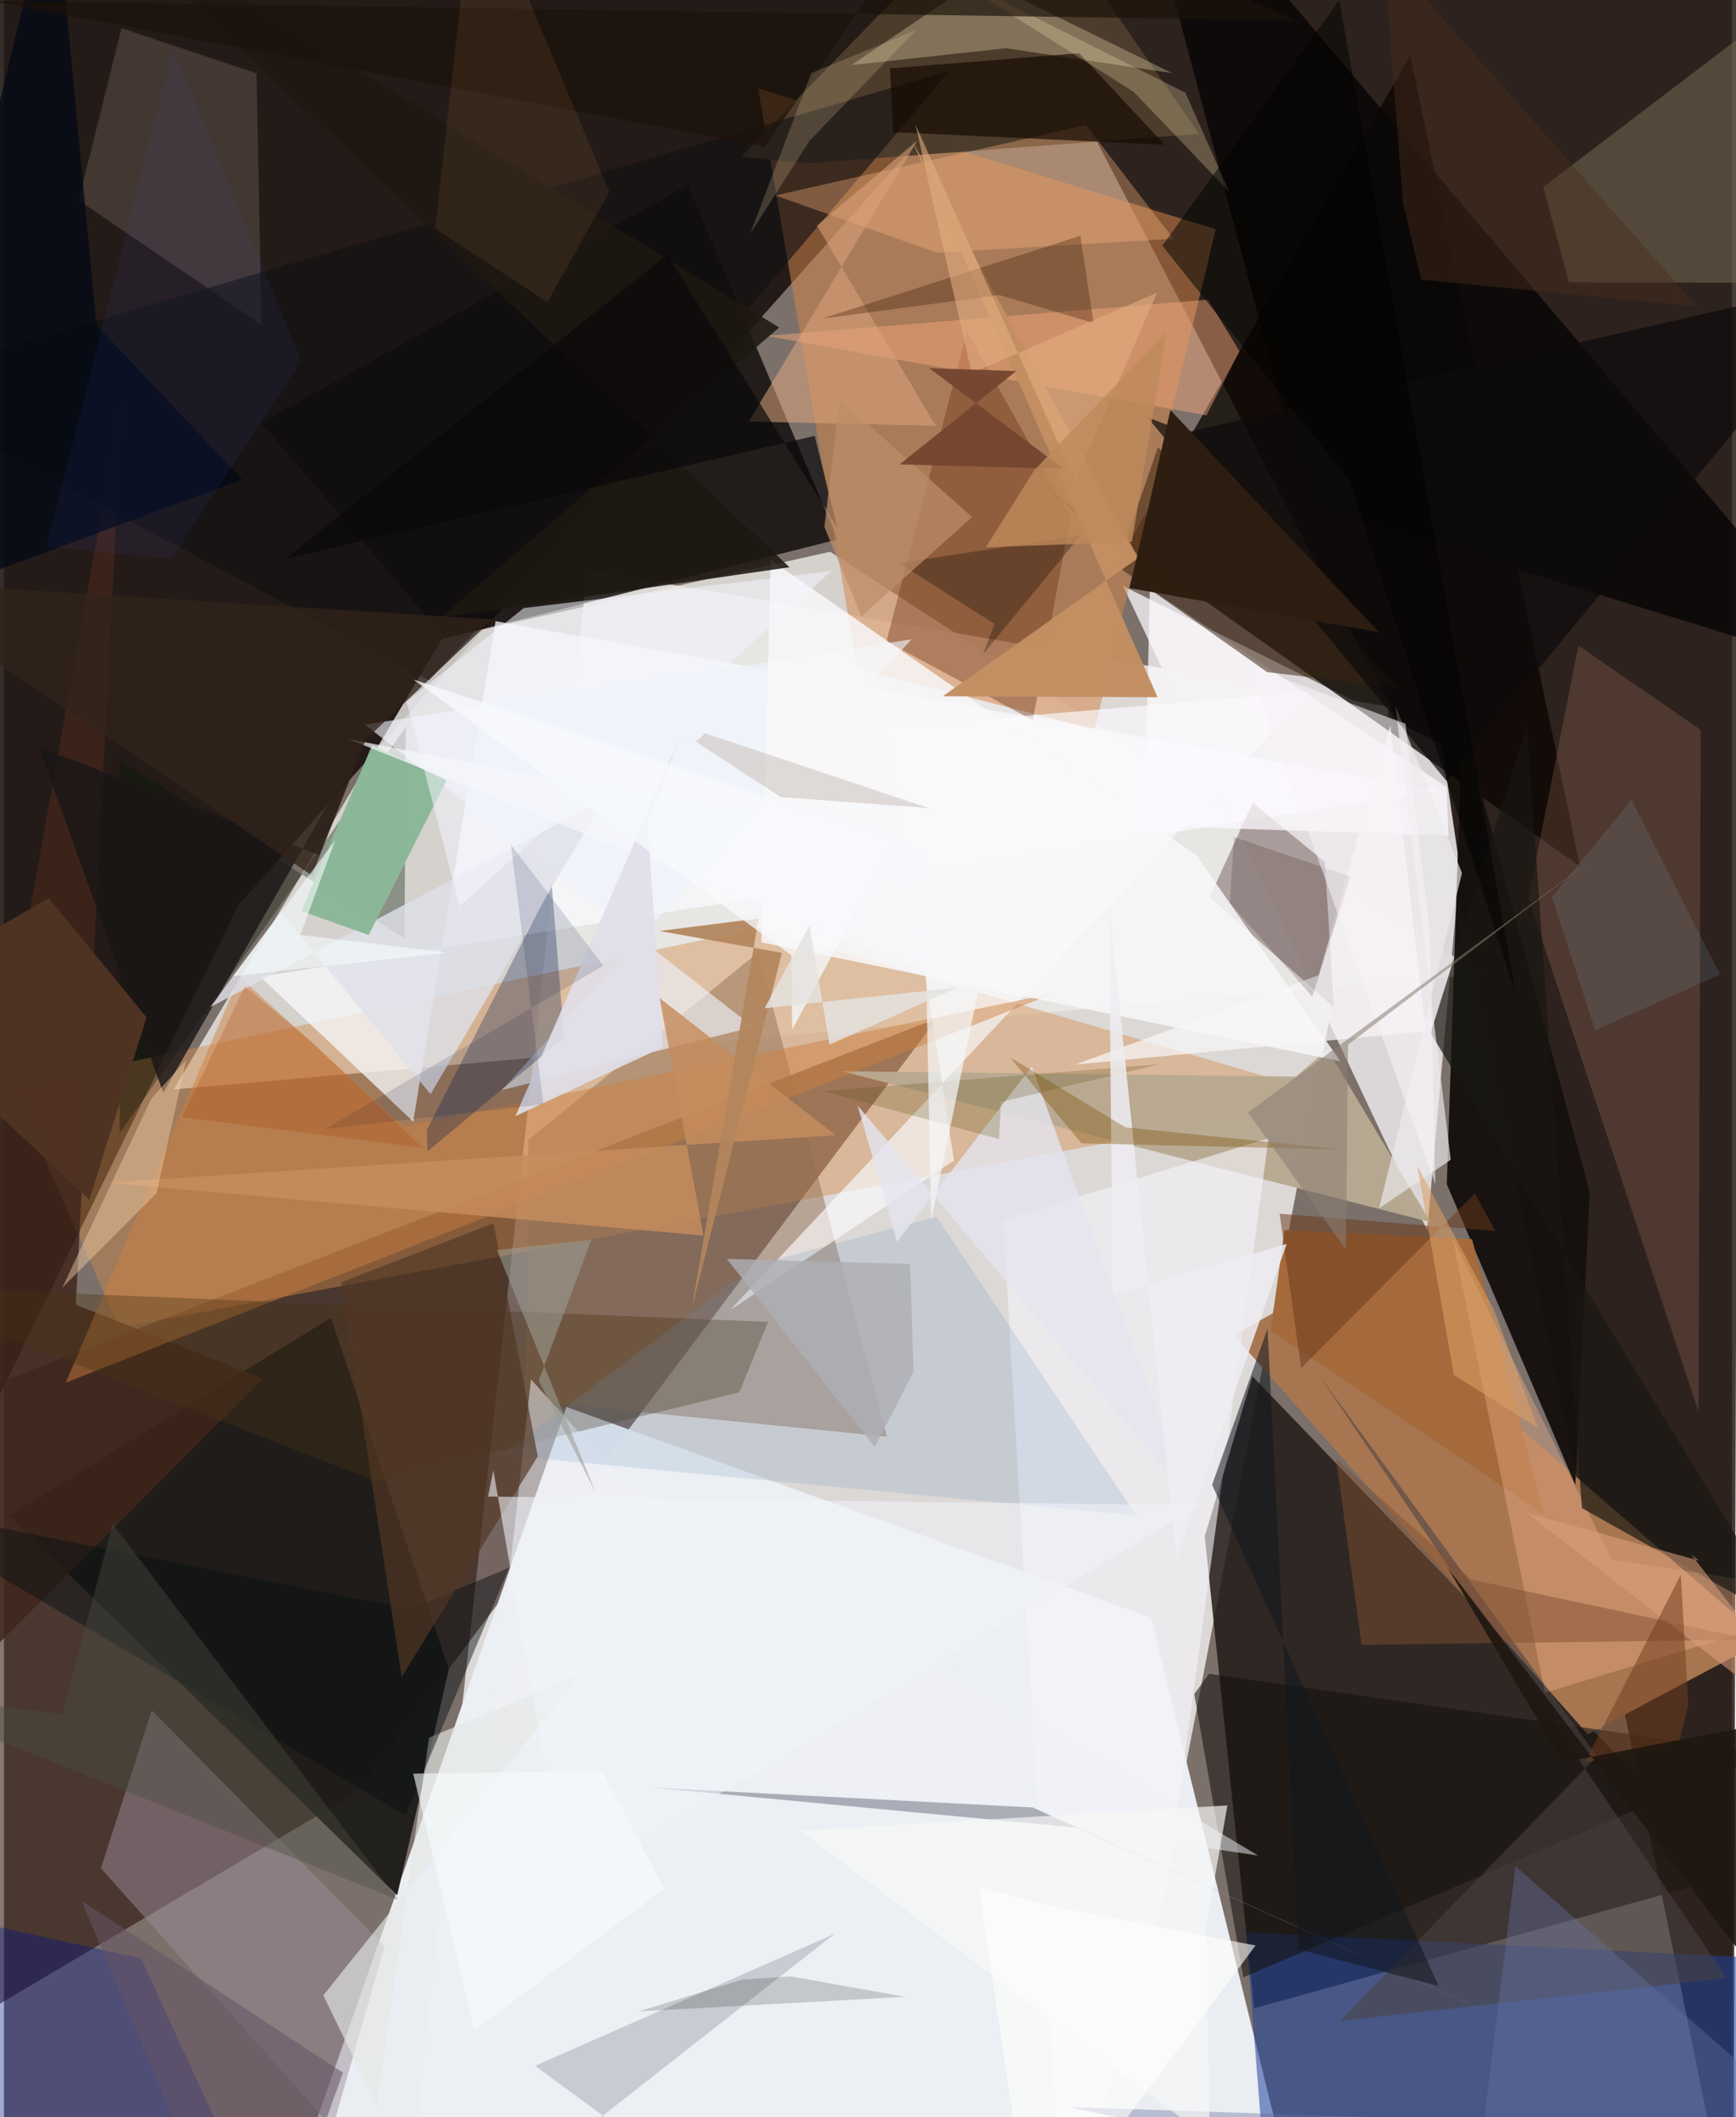 <svg xmlns="http://www.w3.org/2000/svg" width="228" height="278" viewBox="0 0 836 1024"><path fill="#7b706a" d="M0 0h836v1024H0z"/><path fill="#f4f1f0" fill-opacity=".804" d="M670.269 341.893l-134.19 697.55L192.928 1086l89.234-810.167z"/><path fill="#180f0c" fill-opacity=".871" d="M558.253-62L113.43 437.644-8.607 688.12-25.91-38.612z"/><path fill="#1b100b" fill-opacity=".816" d="M460.963-62L839.84-37.439 836.675 1086 693.453 385.387z"/><path fill="#210900" fill-opacity=".549" d="M-35.207 681.502l-24.678 321.933 230.092-136.291 281.35-374.666z"/><path fill="#ebe9e6" fill-opacity=".8" d="M714.64 471.212l-314.942-204.35-187.659 41.873L82.093 526.927z"/><path fill="#ebeef2" fill-opacity=".988" d="M554.956 782.412l59.761 242.932-466.236 7.9 123.654-352.73z"/><path fill="#221a17" fill-opacity=".851" d="M604.826 971.356l231.368-64.362-232.226-241.33-23.07 77.489z"/><path fill="#e1dcde" fill-opacity=".941" d="M688.516 595.088l-147.11-311.64 154.17 76.562 8.7 59.516z"/><path fill="#0f0b09" fill-opacity=".824" d="M330.772 89.471l72.57 171.418-189.868 47.915L124.5 204.417z"/><path fill="#0a0500" fill-opacity=".753" d="M541.74 266.79l-38.976-31.496 259.703 183.724-82.136-392.152z"/><path fill="#d48c4b" fill-opacity=".431" d="M365.395 448.737L4.218 525.688l51.648 116.379 591.67-110.515z"/><path fill="#d2864c" fill-opacity=".533" d="M412.792 323.334l-47.907-280.54 221.39 68.081-58.617 241.954z"/><path fill="#a87752" fill-opacity=".996" d="M851.78 793.292l-204.414-177.11-52.4 29.65L766.22 838.825z"/><path fill="#16110f" fill-opacity=".969" d="M760.193 718.231l6.952-141.677-61.699-227.36-7.44 223.587z"/><path fill="#1d1b18" fill-opacity=".941" d="M215.214 807.368l-57.04-169.983L2.32 733.07l187.924 183.604z"/><path fill="#4c3c2b" d="M490.491-62L356.842 75.682l31.521 3.353 189.788-14.276z"/><path fill="#20449c" fill-opacity=".553" d="M600.777 934.528l295.737 14.836L898 1032.34 612.845 1086z"/><path fill="#927155" fill-opacity=".502" d="M253.71 551.364l-1.73 125.948 175.199 17.558-62.271-234.285z"/><path fill="#fafbff" fill-opacity=".729" d="M694.314 382.235L237.82 300.43l-39.838 242.075-74.046-70.188z"/><path fill="#705b58" fill-opacity=".494" d="M604.108 388.298l-20.857 45.664 60.15 53.242-4.404-70.327z"/><path fill="#001705" fill-opacity=".341" d="M194.343 351.668l-.534 102.252-137.71-85.995-.114 180.111z"/><path fill="#ae7b62" fill-opacity=".255" d="M820.864 353.012l-1.066 329.763-82.352-248.225 24.225-122.347z"/><path fill="#9c8d9b" fill-opacity=".486" d="M71.509 827.222L184.19 941.348l-25.185 87.765L46.9 903.628z"/><path fill="#b9a991" fill-opacity=".969" d="M624.971 520.738l-219.825-2.655L690.2 591.13l-49.969-83.553z"/><path fill="#756a53" fill-opacity=".545" d="M870.575 136.822L873.65-7.762 744.66 90.46l12.445 46.068z"/><path fill="#6c3316" fill-opacity=".404" d="M426.936 310.212l38.95-150.032 50.009 89.95-18.161 98.219z"/><path fill="#090708" fill-opacity=".847" d="M631.015 244.313L556.863-35.7l12.4-26.3L898 326.437z"/><path fill="#f5f4fa" fill-opacity=".608" d="M562.753 912.2L512.476 1086l-29.094-496.014L611.8 550.489z"/><path fill="#40261b" fill-opacity=".835" d="M125.188 666.747l-90.424-35.692L57.352 191.73-62 854.506z"/><path fill="#594c46" fill-opacity=".569" d="M36.102 96.88l20.771-83.233 65.307 21.798 2.426 121.6z"/><path fill="#fcfcff" fill-opacity=".647" d="M427.104 351.956l204.512-17.516L351.25 633.696l108.363-72.413z"/><path fill="#feab7d" fill-opacity=".439" d="M581.706 200.915l16.02-31.053-15.24-24.907-213.801 17.48z"/><path fill="#cd8140" fill-opacity=".478" d="M193.356 544.935l-79.447-72.509-84.003 196.308 478.481-188.438z"/><path fill="#a46a3c" fill-opacity=".992" d="M612.853 643.583l132.184 89.01-34.803-133.234-90.774-4.385z"/><path fill="#eff2fb" fill-opacity=".631" d="M174.606 350.47l187.842 146.196-121.612 30.599L439.071 309.21z"/><path fill="#00138a" fill-opacity=".361" d="M66.33 947.204L-62 918.994v76.977L130.117 1086z"/><path fill="#fdecc2" fill-opacity=".306" d="M471.932-10.373l-62.037 41.877 74.75-8.194 80.536 12.072z"/><path fill="#14110e" fill-opacity=".561" d="M852.739 848.25L599.597 956.337l-23.758-137 7.177-9.775z"/><path fill="#001a4c" fill-opacity=".298" d="M270.972 501.916l-66.122 55-.226-10.47 60.384-118.76z"/><path fill="#111013" fill-opacity=".608" d="M457.452 34.265L-62 186.363l267.588 142.69 21.597-22.915z"/><path fill="#f7b58e" fill-opacity=".361" d="M777.771 754.415l-76.929-155.577 44.634 219.83L898 772.508z"/><path fill="#ffb981" fill-opacity=".349" d="M523.478 60.504L373.222 94.531l78.186 27.742 114.303-6.777z"/><path fill="#493215" fill-opacity=".361" d="M369.632 639.366L-62 621.801l241.598 94.575 176.146-42.964z"/><path fill="#f9f8fa" fill-opacity=".839" d="M646.532 513.288l-69.665-99.606-205.964-142.86-4.447 184.954z"/><path fill="#160900" fill-opacity=".678" d="M520.184 25.735l-91.51 7.336 1.508 30.85 131.347 6.083z"/><path fill="#fcfafd" fill-opacity=".741" d="M697.964 380.802l.795 23.366-146.959-4.817 2.53-114.547z"/><path fill="#1a1616" fill-opacity=".804" d="M77.094 528.588l-60.3-167.285 135.752 52.233 23.116-57.867z"/><path fill="#9ea3a9" fill-opacity=".467" d="M401.924 935.284L209.676 1086H375.09l-118.147-86.822z"/><path fill="#392210" fill-opacity=".529" d="M674.981 332.731L558.25 216.29l-19.714 57.56 72.57 51.227z"/><path fill="#f0f2f8" fill-opacity=".51" d="M254.94 667.147l-19.422 175.378L606.71 897.46 293.489 709.7z"/><path fill="#6796c1" fill-opacity=".184" d="M451.1 588.444l96.718 144.61-307.096-29.308 123.335-92.15z"/><path fill="#4a4243" fill-opacity=".557" d="M635.657 664.407l135.01 185.022-124.255 127.95 187.006-20.631z"/><path fill="#c68c5e" fill-opacity=".827" d="M402.337 549.074l-85.121-66.324 21.17 114.858L49.59 572z"/><path fill="#e5e5ee" fill-opacity=".8" d="M573.08 724.118l-75.817-208.305-65.272 84.798-19.03-65.94z"/><path fill="#dca57e" fill-opacity=".549" d="M393.301 109.11l57.44 96.837-90.436-2.074 81.64-135.95z"/><path fill="#c38f63" fill-opacity=".973" d="M454.168 336.752l94.552-66.853L439.46 68.298l118.62 268.911z"/><path fill="#f8f5f7" fill-opacity=".737" d="M636.001 471.646l-117.8 43.246 169.686-16.122-17.177-148.064z"/><path fill="#e5e7e4" fill-opacity=".647" d="M154.497 965.064l124.346-155.166-73.184 30.533-25.416 177.682z"/><path fill="#191712" fill-opacity=".698" d="M690.162 499.653l46.617-148.397 26.598 378.167 100.724 56.576z"/><path fill="#071012" fill-opacity=".463" d="M196.232 778.284L-62 726.998l256.217 151.006 50.145-119.75z"/><path fill="#eceaec" fill-opacity=".675" d="M665.2 584.453l40.162-162.143-32.166-80.81 26.713 219.456z"/><path fill="#dfe1e9" fill-opacity=".796" d="M289.976 386.85L99.848 487.091l34.073-46.134 72.45 88.257z"/><path fill="#8bb798" fill-opacity=".98" d="M143.819 440.648l32.634 11.575 37.652-74.84-35.987-16.948z"/><path fill="#f4e1af" fill-opacity=".275" d="M452.77-14.693l118.762 59.477 21.254 48.028-46.23-48.368z"/><path fill="#69391a" fill-opacity=".518" d="M721.472 595.371l-9.926-18.102-84.035 84.44-10.378-74.67z"/><path fill="#1e1712" fill-opacity=".878" d="M380.012 274.35L41.117-45.773 375.036 158.4 211.317 298.783z"/><path fill="#030a15" fill-opacity=".784" d="M115.246 231.893L-62 297.6 24.174-59.334l20.588 216.623z"/><path fill="#efcba1" fill-opacity=".459" d="M88.152 512.749l-16.914 18.706-43.029 91.385 45.612-45.76z"/><path fill="#0e0a0b" fill-opacity=".706" d="M553.286 201.923l18.933 7.158L898 134.495 697.863 377.743z"/><path fill="#5d5115" fill-opacity=".247" d="M482.345 532.997l76.865-18.29-162.806 13.018 85.01 23.234z"/><path fill="#391700" fill-opacity=".318" d="M481.479 142.692l45.628 13.521-6.384-42.15L395.51 154.17z"/><path fill="#030102" fill-opacity=".278" d="M520.803 258.974l-47.008 57.282 5.43-14.524-46.242-29.382z"/><path fill="#814e33" fill-opacity=".486" d="M656.8 795.555l188.772-2.52-135.756-29.11-65.419-58.542z"/><path fill="#f4f6ff" fill-opacity=".529" d="M194.715 339.39l25.704 98.925L400.282 276.2l-148.794 17.9z"/><path fill="#4f3323" fill-opacity=".992" d="M21.67 434.333L-62 483.068l103.3 97.301L69 492.047z"/><path fill="#000b08" fill-opacity=".169" d="M380.804 955.929l-23.52 1.517-50.232 15.396 128.707-7.066z"/><path fill="#6673a2" fill-opacity=".388" d="M731.252 902.702l-19.418 157.094-196.919-40.671 362.83 12.042z"/><path fill="#1d1209" fill-opacity=".686" d="M625.172 9.903L-7.268.352l375.351 70.533L460.203-62z"/><path fill="#000200" fill-opacity=".506" d="M650.783 232.18l80.663 248.748L645.996.113l-85.61 118.696z"/><path fill="#eeedf2" fill-opacity=".851" d="M620.568 601.592l-84.164 24.897-1.886-190.135 32.691 317.484z"/><path fill="#f5f7fb" fill-opacity=".706" d="M444.924 411.263L166.66 357.45l304.582 122.305-22.707 110.554z"/><path fill="#b2865d" fill-opacity=".929" d="M317.092 450.29l47.999-6.072-32.374 188.794 43.665-172.137z"/><path fill="#f7deaa" fill-opacity=".2" d="M389.696 68.14l51.552-53.596-50.706 20.798-29.456 77.59z"/><path fill="#db9f7a" fill-opacity=".565" d="M736.794 731.803L898 856.985l-81.732-105.097 3.86 2.967z"/><path fill="#e0dee8" fill-opacity=".902" d="M247.424 539.87l71.351-33.42-7.459-109.347 16.02-41.043z"/><path fill="#999ca7" fill-opacity=".796" d="M313.68 864.582l184.026 9.641L771.723 997.64 518.848 883.951z"/><path fill="#240708" fill-opacity=".173" d="M632.935 482.064l-39.907-45.377 2.058-31.87L651.35 424z"/><path fill="#e4af83" fill-opacity=".565" d="M518.259 232.517L440.975 60.272l27.142 120.21 89.725-38.903z"/><path fill="#f8f8f6" fill-opacity=".682" d="M581.593 932.075l10.274-58.868L385.04 885.33l198.309 149.406z"/><path fill="#ffb066" fill-opacity=".086" d="M208.542 110.569L227.966-62l64.881 154.817-29.969 53.292z"/><path fill="#7a4d00" fill-opacity=".353" d="M521.273 552.993l-34.56-41.618 55.812 33.876 104.633 10.71z"/><path fill="#523824" fill-opacity=".675" d="M192.402 811.109l65.809-106.712-21.335-112.742-73.733 28.527z"/><path fill="#482d1d" fill-opacity=".447" d="M685.632 135.269l-8.796-37.098-9.592-121.925L819.148 148.31z"/><path fill="#31231a" fill-opacity=".78" d="M148.978 423.433L-62 280.881l298.233 18.721-61.128 58.024z"/><path fill="#4b4e43" fill-opacity=".396" d="M190.631 918.86L-62 818.077l90.188 10.94 24.423-91.894z"/><path fill="#12171e" fill-opacity=".549" d="M626.29 942.806l67.787 17.786L584.474 718.13l26.827-75.49z"/><path fill="#723e20" fill-opacity=".529" d="M811.212 761.663l-46.405 90.57 44.79-6.494 5.269-21.409z"/><path fill="#0a0809" fill-opacity=".694" d="M136.045 270.306l256.162-59.483 11.063 44.583-82.344-132.149z"/><path fill="#bd8e69" fill-opacity=".714" d="M414.855 298.069l-17.963-43.201 7.338-61.888 64.101 57.085z"/><path fill="#f0f3f9" fill-opacity=".576" d="M271.637 912.328l-34.88-201.207-2.539 12.713 344.316 4.243z"/><path fill="#a0cde5" fill-opacity=".118" d="M769.774 498.301l60.377-26.95-42.783-84.464-38.549 47.003z"/><path fill="#dba166" fill-opacity=".561" d="M701.405 664.964l-17.668-101.062 37.057 69.61 21.259 57.134z"/><path fill="#9c9e93" fill-opacity=".573" d="M284.19 599.607l-25.477 68.144 27.543 54.093-47.774-117.2z"/><path fill="#754731" fill-opacity=".961" d="M447.606 178.069l42.092 1.395-56.42 45.156 79.32 2.152z"/><path fill="#2d1e11" fill-opacity=".992" d="M544.44 284.424l120.702 21.322-100.863-107.434-13.375 59.545z"/><path fill="#f7f3f7" fill-opacity=".549" d="M601.948 321.931l90.548 250.94-2.655-121.297-11.792-101.52z"/><path fill="#f6fefe" fill-opacity=".592" d="M143.374 452.157l16.844-45.647-49.54 65.685 103.577-11.479z"/><path fill="#be895b" fill-opacity=".808" d="M475.04 264.736l23.325-37.226 64.085-67.09-16.792 101.63z"/><path fill="#665365" fill-opacity=".565" d="M163.996 1002.528L37.448 919.297 107.828 1086h26.09z"/><path fill="#afafb4" fill-opacity=".808" d="M438.36 611.322l-88.642-2.436 71.554 91.127 18.793-36.538z"/><path fill="#bbb0a6" fill-opacity=".416" d="M447.231 390.816l-107.98-36.133-4.567 4.07 41.198 26.788z"/><path fill="#4567ff" fill-opacity=".067" d="M81.07 270.419l-60.396-6.257L81.808 23.18l61.853 151.24z"/><path fill="#091b45" fill-opacity=".141" d="M245.246 408.531l15.7 125.583-105.473 11.931 134.563-78.98z"/><path fill="#f6fcfe" fill-opacity=".596" d="M197.97 857.84l91.25-1.243 30.26 57.03-91.906 68.26z"/><path fill="#8a7e73" fill-opacity=".553" d="M765.797 417.462l-115.56 87.754-1.038 99.172-47.359-66.29z"/><path fill="#fffffd" fill-opacity=".604" d="M605.479 940.967L497.323 1086 471.54 912.525l38.22 10.023z"/><path fill="#a53d00" fill-opacity=".227" d="M147.721 502.737L116.48 477.16l-30.34 63.177 116.486 14.85z"/><path fill="#1e1710" fill-opacity=".902" d="M754.124 852.357l136.585-26.153-5.264 177.84-187.2-246.074z"/><path fill="#f7f9fc" fill-opacity=".773" d="M198.091 328.655l232.584 77.313-49.37 92.053-.37-36.032z"/><path fill="#e5e2e0" fill-opacity=".839" d="M367.954 487.668l93.461-10.067-62.038 27.661-9.64-57.758z"/></svg>